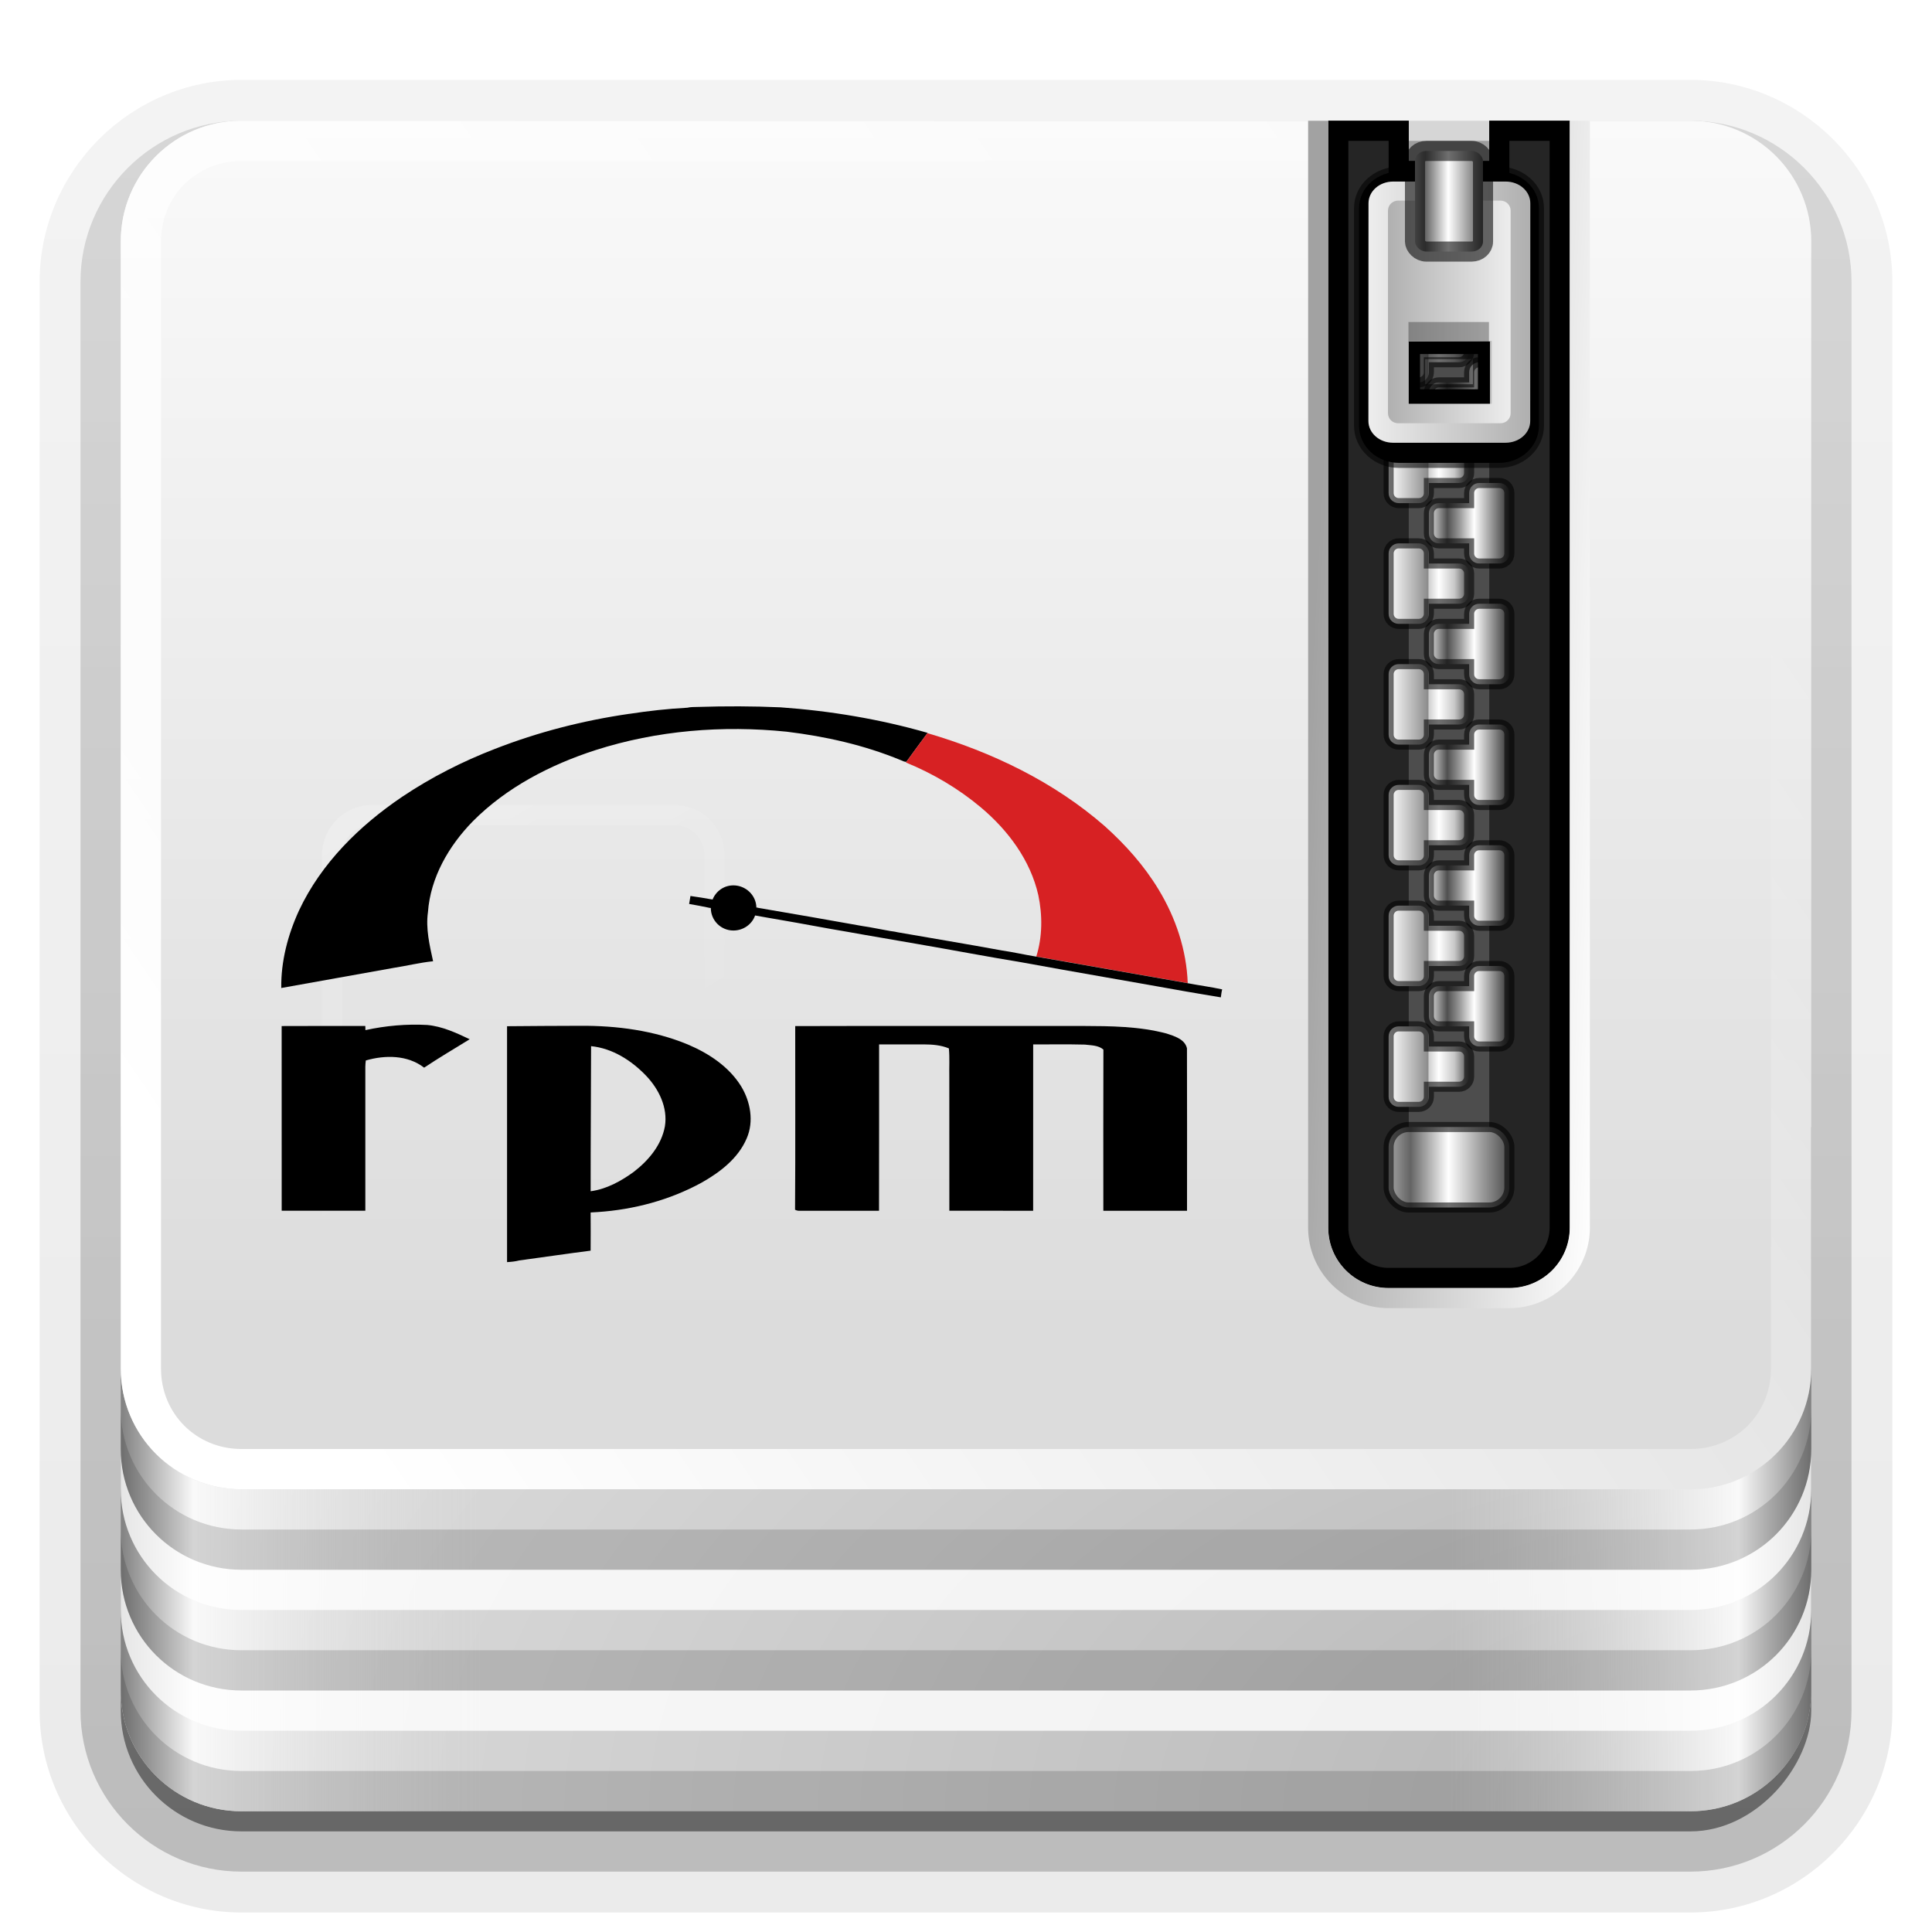 <svg height="96" width="96" xmlns="http://www.w3.org/2000/svg" xmlns:xlink="http://www.w3.org/1999/xlink"><linearGradient id="a"><stop offset="0" stop-color="#ededed"/><stop offset="1" stop-color="#b0b0b0"/></linearGradient><linearGradient id="b"><stop offset="0" stop-color="#b4b4b4"/><stop offset=".205" stop-color="#646464"/><stop offset=".496" stop-color="#fff"/><stop offset="1" stop-color="#3c3c3c"/></linearGradient><linearGradient id="c"><stop offset="0" stop-color="#818181"/><stop offset=".2" stop-color="#f9f9f9"/><stop offset="1" stop-color="#dcdcdc" stop-opacity="0"/></linearGradient><linearGradient id="d"><stop offset="0" stop-color="#fff"/><stop offset="1" stop-color="#fff" stop-opacity="0"/></linearGradient><linearGradient id="e" gradientUnits="userSpaceOnUse" x1="19.036" x2="87.5" xlink:href="#d" y1="74" y2="27.429"/><linearGradient id="f" gradientUnits="userSpaceOnUse" x1="6" x2="24" xlink:href="#c" y1="73" y2="73"/><linearGradient id="g" gradientTransform="matrix(-1 0 0 1 96 0)" gradientUnits="userSpaceOnUse" x1="6" x2="24" xlink:href="#c" y1="73" y2="73"/><linearGradient id="h" gradientUnits="userSpaceOnUse" x1="38.748" x2="38.748" y1="65.59" y2="5.833"><stop offset="0" stop-color="#dcdcdc"/><stop offset="1" stop-color="#fafafa"/></linearGradient><radialGradient id="i" cx="90" cy="90" gradientTransform="matrix(0 -1.085 2 0 -90 187.653)" gradientUnits="userSpaceOnUse" r="42"><stop offset="0" stop-color="#b4b4b4"/><stop offset="1" stop-color="#dcdcdc"/></radialGradient><clipPath id="j"><path d="m66 6v55c0 1.662 1.338 3 3 3h6c1.662 0 3-1.338 3-3v-55h-4v2h-4v-2z"/></clipPath><filter id="k" color-interpolation-filters="sRGB" height="1.073" width="1.332" x="-.166" y="-.037"><feGaussianBlur stdDeviation=".9"/></filter><linearGradient id="l" gradientUnits="userSpaceOnUse" x1="68.75" x2="75.25" xlink:href="#b" y1="58" y2="58"/><linearGradient id="m" gradientUnits="userSpaceOnUse" x1="69" x2="73" y1="53" y2="53"><stop offset="0" stop-color="#fff"/><stop offset=".49" stop-color="#8c8c8c"/><stop offset=".5" stop-color="#cfcfcf"/><stop offset=".623" stop-color="#fff"/><stop offset=".817" stop-color="#c8c8c8"/><stop offset="1" stop-color="#505050"/></linearGradient><linearGradient id="n" gradientUnits="userSpaceOnUse" x1="63.485" x2="79" y1="64.163" y2="65"><stop offset="0" stop-color="#a2a2a2"/><stop offset="1" stop-color="#fff"/></linearGradient><filter id="o" color-interpolation-filters="sRGB" height="1.191" width="1.324" x="-.162" y="-.095"><feGaussianBlur stdDeviation=".536"/></filter><linearGradient id="p" gradientTransform="matrix(-1 0 0 1 144.031 -2)" gradientUnits="userSpaceOnUse" x1="68.969" x2="75.062" xlink:href="#a" y1="17.5" y2="17.5"/><linearGradient id="q" gradientUnits="userSpaceOnUse" x1="68.029" x2="75.971" xlink:href="#a" y1="15.763" y2="15.763"/><linearGradient id="r" gradientTransform="matrix(1.126 0 0 1 -7.402 -49.5)" gradientUnits="userSpaceOnUse" x1="68.75" x2="72.251" xlink:href="#b" y1="59" y2="59"/><linearGradient id="s" gradientTransform="matrix(-1 0 0 1 144 -4)" gradientUnits="userSpaceOnUse" x1="69" x2="73" y1="54" y2="54"><stop offset="0" stop-color="#2f2f2f"/><stop offset=".437" stop-color="#fff"/><stop offset=".621" stop-color="#979797"/><stop offset=".772" stop-color="#505050"/><stop offset="1" stop-color="#e6e6e6"/></linearGradient><linearGradient id="t" gradientUnits="userSpaceOnUse" x1="19.472" x2="28.057" xlink:href="#d" y1="40" y2="54.868"/><linearGradient id="u" gradientTransform="matrix(1.006 0 0 .994 100 0)" gradientUnits="userSpaceOnUse" x1="45.448" x2="45.448" y1="92.54" y2="7.017"><stop offset="0"/><stop offset="1" stop-opacity=".588"/></linearGradient><linearGradient id="v" gradientTransform="matrix(1.024 0 0 1.012 -1.143 -98.071)" gradientUnits="userSpaceOnUse" x1="32.251" x2="32.251" xlink:href="#u" y1="6.132" y2="90.239"/><linearGradient id="w" gradientTransform="translate(0 -97)" gradientUnits="userSpaceOnUse" x1="32.251" x2="32.251" xlink:href="#u" y1="6.132" y2="90.239"/><g><g fill="url(#v)"><path d="m12-95.031c-5.511 0-10.031 4.52-10.031 10.031v71c0 5.511 4.52 10.031 10.031 10.031h72c5.511 0 10.031-4.52 10.031-10.031v-71c0-5.511-4.52-10.031-10.031-10.031z" opacity=".08" transform="scale(1 -1)"/><path d="m12-94.031c-4.972 0-9.031 4.06-9.031 9.031v71c0 4.972 4.06 9.031 9.031 9.031h72c4.972 0 9.031-4.06 9.031-9.031v-71c0-4.972-4.06-9.031-9.031-9.031z" opacity=".1" transform="scale(1 -1)"/><path d="m12-93c-4.409 0-8 3.591-8 8v71c0 4.409 3.591 8 8 8h72c4.409 0 8-3.591 8-8v-71c0-4.409-3.591-8-8-8z" opacity=".2" transform="scale(1 -1)"/><rect height="85" opacity=".3" rx="7" transform="scale(1 -1)" width="86" x="5" y="-92"/></g><rect fill="url(#w)" height="84" opacity=".45" rx="6" transform="scale(1 -1)" width="84" x="6" y="-91"/></g><g><path d="m12 6c-3.324 0-6 2.676-6 6v72c0 3.324 2.676 6 6 6h72c3.324 0 6-2.676 6-6v-72c0-3.324-2.676-6-6-6h-9v3h-6v-3z" fill="url(#i)"/><path d="m6 56v28c0 3.324 2.676 6 6 6h12v-34z" fill="url(#f)"/><path d="m90 56v28c0 3.324-2.676 6-6 6h-12v-34z" fill="url(#g)"/><path d="m6 82v2c0 3.324 2.676 6 6 6h72c3.324 0 6-2.676 6-6v-2c0 3.324-2.676 6-6 6h-72c-3.324 0-6-2.676-6-6z" opacity=".15"/><path d="m6 78v2c0 3.324 2.676 6 6 6h72c3.324 0 6-2.676 6-6v-2c0 3.324-2.676 6-6 6h-72c-3.324 0-6-2.676-6-6z" fill="#fff" opacity=".8"/><path d="m6 76v2c0 3.324 2.676 6 6 6h72c3.324 0 6-2.676 6-6v-2c0 3.324-2.676 6-6 6h-72c-3.324 0-6-2.676-6-6z" opacity=".15"/><path d="m6 72v2c0 3.324 2.676 6 6 6h72c3.324 0 6-2.676 6-6v-2c0 3.324-2.676 6-6 6h-72c-3.324 0-6-2.676-6-6z" fill="#fff" opacity=".8"/><path d="m6 70v2c0 3.324 2.676 6 6 6h72c3.324 0 6-2.676 6-6v-2c0 3.324-2.676 6-6 6h-72c-3.324 0-6-2.676-6-6z" opacity=".15"/><path d="m12 6c-3.324 0-6 2.676-6 6v56c0 3.324 2.676 6 6 6h72c3.324 0 6-2.676 6-6v-56c0-3.324-2.676-6-6-6h-9v3h-6v-3z" fill="url(#h)"/><path d="m12 6c-3.324 0-6 2.676-6 6v56c0 3.324 2.676 6 6 6h72c3.324 0 6-2.676 6-6v-56c0-3.324-2.676-6-6-6h-9v2h9c2.246 0 4 1.754 4 4v56c0 2.246-1.754 4-4 4h-72c-2.246 0-4-1.754-4-4v-56c0-2.246 1.754-4 4-4h57v-2z" fill="url(#e)"/></g><path d="m66 6v55c0 1.662 1.338 3 3 3h6c1.662 0 3-1.338 3-3v-55h-4v2h-4v-2z" fill="#252525"/><path d="m70 8h4v49h-4z" fill="#4d4d4d"/><rect fill="url(#l)" height="4" rx="1" stroke="#000" stroke-linecap="square" stroke-opacity=".564" stroke-width=".5" width="6" x="69" y="56"/><path d="m66 6v55c0 1.662 1.338 3 3 3h6c1.662 0 3-1.338 3-3v-55h-4v2h-4v-2z" style="fill:none;stroke:#000;stroke-width:2;stroke-linecap:square;clip-path:url(#j);filter:url(#k)"/><path id="x" d="m69.5 51c-.27 0-.5.218-.5.5v3c0 .282.23.5.5.5h1c.27 0 .5-.218.5-.5v-.5h1.5c.277 0 .5-.223.5-.5v-1c0-.277-.223-.5-.5-.5h-1.5v-.5c0-.282-.23-.5-.5-.5z" fill="url(#m)" stroke="#000" stroke-linecap="square" stroke-opacity=".564" stroke-width=".5"/><use id="y" height="96" transform="translate(0 -6)" width="96" xlink:href="#x"/><use id="z" height="96" transform="translate(0 -6)" width="96" xlink:href="#y"/><use id="A" height="96" transform="translate(0 -6)" width="96" xlink:href="#z"/><use id="B" height="96" transform="translate(0 -6)" width="96" xlink:href="#A"/><use id="C" height="96" transform="translate(0 -6)" width="96" xlink:href="#B"/><use id="D" height="96" transform="translate(0 -6)" width="96" xlink:href="#C"/><use height="96" transform="translate(0 -6)" width="96" xlink:href="#D"/><path id="E" d="m74.5 48c.27 0 .5.218.5.5v3c0 .282-.23.5-.5.5h-1c-.27 0-.5-.218-.5-.5v-.5h-1.5c-.277 0-.5-.223-.5-.5v-1c0-.277.223-.5.5-.5h1.5v-.5c0-.282.23-.5.5-.5z" fill="url(#s)" stroke="#000" stroke-linecap="square" stroke-opacity=".564" stroke-width=".5"/><use id="F" height="96" transform="translate(0 -6)" width="96" xlink:href="#E"/><use id="G" height="96" transform="translate(0 -6)" width="96" xlink:href="#F"/><use id="H" height="96" transform="translate(0 -6)" width="96" xlink:href="#G"/><use id="I" height="96" transform="translate(0 -6)" width="96" xlink:href="#H"/><use id="J" height="96" transform="translate(0 -6)" width="96" xlink:href="#I"/><use height="96" transform="translate(0 -6)" width="96" xlink:href="#J"/><path d="m65 6v55c0 2.202 1.798 4 4 4h6c2.202 0 4-1.798 4-4v-55h-1v55c0 1.662-1.338 3-3 3h-6c-1.662 0-3-1.338-3-3v-55z" fill="url(#n)"/><path d="m69.5 10.531c-1.028 0-1.969.765-1.969 1.812v10.812c-0 1.047.918 1.844 1.969 1.844h5c1.051 0 1.969-.796 1.969-1.844v-10.812c-0-1.047-.941-1.812-1.969-1.812zm1.062 9.062h2.875v1.75h-2.875z" filter="url(#o)" stroke="#000" stroke-linecap="square" stroke-opacity=".564" stroke-width=".5" transform="translate(0 -2)"/><path d="m69.229 9.021c-.687 0-1.229.482-1.229 1.082l-.005 10.815c0.0.599.542 1.082 1.229 1.082h5.583c.687 0 1.229-.482 1.229-1.082l.005-10.815c0-.599-.542-1.082-1.229-1.082h-5.583zm.704 7.95h4.101v3.118h-4.101z" fill="url(#q)"/><path d="m74.562 9.969c.277 0 .5.223.5.5v10.062c0 .277-.223.5-.5.5h-5.094c-.277 0-.5-.223-.5-.5v-10.062c0-.277.223-.5.5-.5zm-.438 6.969h-4.125v3.125h4.125z" fill="url(#p)"/><rect fill="url(#r)" height="5" rx=".563" ry=".5" stroke="#000" stroke-linecap="square" stroke-opacity=".564" width="3.379" x="70.311" y="7.5"/><path d="m69.985 16h4v1h-4z" opacity=".3"/><path d="m18.5 40c-1.385 0-2.5 1.115-2.5 2.5v19c0 1.385 1.115 2.5 2.5 2.5h15c1.385 0 2.5-1.115 2.5-2.5v-19c0-1.385-1.115-2.5-2.5-2.5zm0 1h15c.843 0 1.5.657 1.5 1.5v19c0 .843-.657 1.5-1.5 1.5h-15c-.843 0-1.5-.657-1.5-1.5v-19c0-.843.657-1.5 1.5-1.5z" fill="url(#t)" opacity=".2"/><g transform="matrix(.704 0 0 .704 2.672 15.151)"><path d="m40.626 28.863c1.355-.208 2.722-.36 4.092-.433.243-.058.495-.046.744-.055 1.944-.062 3.891-.059 5.834.028 3.507.248 6.997.831 10.381 1.802l-.014.019c-.496.671-.994 1.341-1.48 2.018-.146.027-.273-.065-.403-.112-2.567-1.059-5.3-1.674-8.05-2.007-4.524-.463-9.155-.091-13.495 1.301-3.195 1.033-6.281 2.627-8.664 5.03-1.689 1.727-2.985 3.961-3.161 6.408-.164 1.166.116 2.331.363 3.463-.944.096-1.868.328-2.805.472-2.637.473-5.273.949-7.911 1.417-.026-1.891.468-3.761 1.253-5.472 1.562-3.331 4.27-5.992 7.288-8.029 2.041-1.37 4.246-2.488 6.537-3.374 3.052-1.193 6.25-2.009 9.492-2.478z"/><path d="m60.183 32.243c.486-.678.984-1.348 1.48-2.018 4.543 1.331 8.93 3.432 12.514 6.562 1.465 1.312 2.791 2.797 3.808 4.485 1.205 1.988 1.969 4.264 2.051 6.596-3.563-.623-7.125-1.251-10.688-1.876.438-1.395.442-2.913.142-4.336-.556-2.46-2.133-4.571-4.035-6.174-1.586-1.334-3.394-2.403-5.311-3.186l.039-.053z" fill="#d72123"/><path d="m47.969 40.969c-.672 0-1.233.412-1.469 1-.517-.091-1.042-.179-1.562-.25-.035.193-.066.368-.094.562.492.084.981.177 1.469.281.02.003.042-.003.062 0 0 .883.711 1.594 1.594 1.594.699 0 1.314-.438 1.531-1.062.59.102 1.191.216 1.781.312 1.592.271 3.157.579 4.75.844 1.677.305 3.353.577 5.031.875 2.419.417 4.859.883 7.281 1.281 3.873.709 7.749 1.366 11.625 2.062.802.128 1.603.281 2.406.406.025-.19.044-.378.094-.562-.809-.178-1.625-.28-2.438-.438-3.563-.623-7.125-1.25-10.688-1.875-.819-.134-1.617-.317-2.438-.438-2.44-.448-4.9-.853-7.344-1.281-.238-.062-.48-.071-.719-.125-.584-.098-1.163-.231-1.75-.312-2.442-.442-4.898-.861-7.344-1.281-.048-.019-.104-.022-.156-.031-.017-.868-.753-1.562-1.625-1.562z"/><path d="m16.083 50.899c1.968-.013 3.937-.002 5.906-.005.002.073.006.219.008.292 1.43-.311 2.9-.444 4.363-.363 1.065.098 2.043.554 2.996 1.007-1.074.664-2.167 1.304-3.215 2.006-1.168-.902-2.755-.903-4.117-.508-.017.146-.033.292-.034.439.001 3.389.002 6.778-0 10.167-1.968-.001-3.935.002-5.903-.001-.004-4.345.002-8.689-.003-13.033z"/><path d="m37.174 50.881c-1.733.004-3.447.015-5.181.03.002 5.55.004 11.1 0 16.65.293-.018.583-.045.868-.12 1.681-.224 3.349-.476 5.031-.689.013-.896-0-1.799 0-2.695.161-.007.348-.021.509-.03 2.541-.173 5.065-.843 7.307-2.066 1.311-.738 2.603-1.72 3.204-3.144.512-1.187.264-2.568-.389-3.653-.86-1.397-2.29-2.337-3.773-2.965-2.387-.988-5.007-1.332-7.576-1.318zm.749 1.437c1.514.152 2.859 1.014 3.893 2.096.892.938 1.535 2.245 1.318 3.564-.238 1.321-1.153 2.406-2.186 3.204-.898.659-1.936 1.228-3.054 1.378-.004-3.408.025-6.833.03-10.241z"/><path d="m52.333 50.902c6.764-.021 13.529-.003 20.294-.009 1.979.008 3.991.021 5.916.533.554.183 1.293.4 1.439 1.044.014 3.821.005 7.643.004 11.465-1.969-0-3.938-.001-5.906 0-0-3.792-.008-7.584.004-11.376-.358-.31-.868-.297-1.312-.351-1.214-.032-2.429-.009-3.644-.012 0 3.913.004 7.826-.002 11.739-1.972-.002-3.943.001-5.915-.001-.006-3.134-.001-6.269-.003-9.403-.016-.685.034-1.372-.03-2.055-.555-.233-1.162-.279-1.757-.282-1.056-.002-2.112.001-3.168-.001-.005 3.914.006 7.829-.006 11.743-1.856-.002-3.713-.004-5.569.001-.128.01-.247-.015-.358-.074.031-4.32.007-8.64.012-12.96z"/></g></svg>